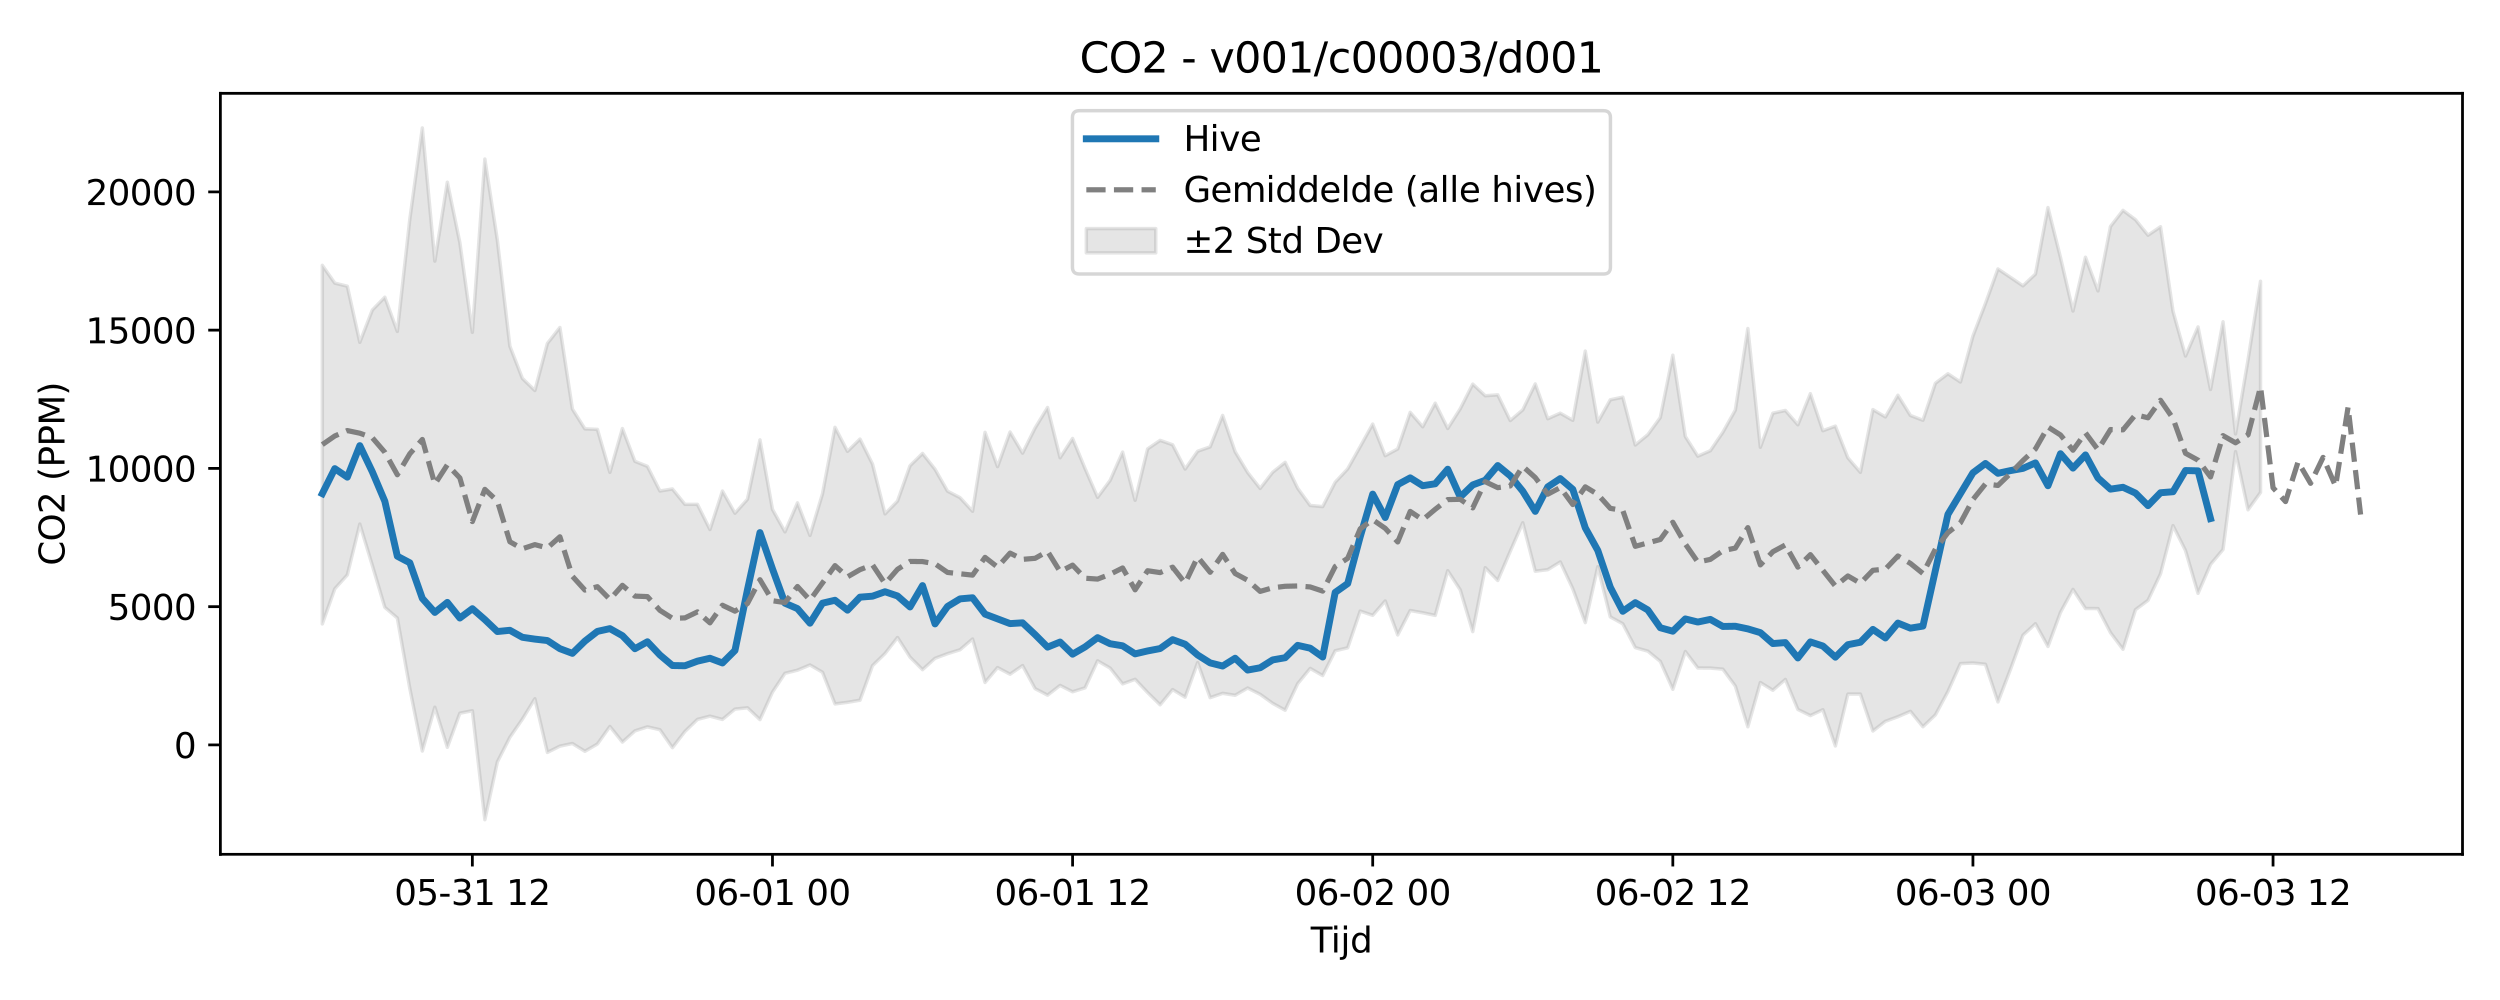 <?xml version="1.0" encoding="utf-8" standalone="no"?>
<!DOCTYPE svg PUBLIC "-//W3C//DTD SVG 1.1//EN"
  "http://www.w3.org/Graphics/SVG/1.1/DTD/svg11.dtd">
<svg xmlns:xlink="http://www.w3.org/1999/xlink" width="720pt" height="288pt" viewBox="0 0 720 288" xmlns="http://www.w3.org/2000/svg" version="1.1">
 <defs>
  <style type="text/css">*{stroke-linejoin: round; stroke-linecap: butt}</style>
 </defs>
 <g id="figure_1">
  <g id="patch_1">
   <path d="M 0 288 
L 720 288 
L 720 0 
L 0 0 
z
" style="fill: #ffffff"/>
  </g>
  <g id="axes_1">
   <g id="patch_2">
    <path d="M 63.47 246.04 
L 709.2 246.04 
L 709.2 26.88 
L 63.47 26.88 
z
" style="fill: #ffffff"/>
   </g>
   <g id="FillBetweenPolyCollection_1">
    <defs>
     <path id="m2a6450bbe2" d="M 92.821 -211.59 
L 92.821 -108.308 
L 96.423 -118.427 
L 100.024 -122.42 
L 103.626 -137.067 
L 107.227 -125.183 
L 110.828 -113.085 
L 114.43 -110.001 
L 118.031 -89.713 
L 121.633 -71.7 
L 125.234 -84.316 
L 128.835 -72.768 
L 132.437 -82.601 
L 136.038 -83.304 
L 139.639 -51.922 
L 143.241 -68.562 
L 146.842 -75.65 
L 150.444 -80.87 
L 154.045 -86.763 
L 157.646 -71.301 
L 161.248 -73.111 
L 164.849 -73.869 
L 168.451 -71.629 
L 172.052 -73.724 
L 175.653 -78.782 
L 179.255 -74.279 
L 182.856 -77.502 
L 186.458 -78.667 
L 190.059 -77.838 
L 193.66 -72.668 
L 197.262 -77.336 
L 200.863 -80.811 
L 204.465 -81.745 
L 208.066 -80.799 
L 211.667 -83.781 
L 215.269 -84.152 
L 218.87 -80.753 
L 222.472 -88.667 
L 226.073 -94.09 
L 229.674 -94.985 
L 233.276 -96.492 
L 236.877 -94.39 
L 240.479 -85.267 
L 244.08 -85.727 
L 247.681 -86.34 
L 251.283 -96.282 
L 254.884 -99.778 
L 258.486 -104.398 
L 262.087 -98.752 
L 265.688 -95.131 
L 269.29 -98.405 
L 272.891 -99.74 
L 276.492 -100.87 
L 280.094 -103.971 
L 283.695 -91.457 
L 287.297 -95.737 
L 290.898 -93.824 
L 294.499 -96.32 
L 298.101 -89.676 
L 301.702 -87.791 
L 305.304 -90.602 
L 308.905 -88.768 
L 312.506 -89.904 
L 316.108 -97.682 
L 319.709 -95.595 
L 323.311 -91.046 
L 326.912 -92.357 
L 330.513 -88.549 
L 334.115 -85.011 
L 337.716 -89.403 
L 341.318 -87.203 
L 344.919 -97.173 
L 348.52 -87.071 
L 352.122 -88.318 
L 355.723 -87.76 
L 359.325 -89.848 
L 362.926 -88.032 
L 366.527 -85.446 
L 370.129 -83.454 
L 373.73 -91.096 
L 377.332 -95.494 
L 380.933 -93.433 
L 384.534 -100.579 
L 388.136 -101.437 
L 391.737 -112.008 
L 395.338 -110.781 
L 398.94 -114.923 
L 402.541 -105.139 
L 406.143 -112.174 
L 409.744 -111.524 
L 413.345 -110.764 
L 416.947 -123.637 
L 420.548 -118.122 
L 424.15 -106.09 
L 427.751 -124.502 
L 431.352 -120.823 
L 434.954 -129.225 
L 438.555 -137.452 
L 442.157 -123.492 
L 445.758 -123.935 
L 449.359 -126.158 
L 452.961 -118.444 
L 456.562 -108.688 
L 460.164 -124.797 
L 463.765 -110.328 
L 467.366 -108.349 
L 470.968 -101.485 
L 474.569 -100.472 
L 478.171 -97.515 
L 481.772 -89.475 
L 485.373 -100.364 
L 488.975 -95.615 
L 492.576 -95.595 
L 496.178 -95.281 
L 499.779 -90.403 
L 503.38 -78.691 
L 506.982 -91.437 
L 510.583 -89.209 
L 514.184 -92.32 
L 517.786 -83.673 
L 521.387 -81.907 
L 524.989 -83.607 
L 528.59 -73.16 
L 532.191 -88.109 
L 535.793 -88.1 
L 539.394 -77.467 
L 542.996 -80.268 
L 546.597 -81.584 
L 550.198 -83.134 
L 553.8 -78.698 
L 557.401 -82.114 
L 561.003 -88.839 
L 564.604 -96.884 
L 568.205 -97.052 
L 571.807 -96.69 
L 575.408 -85.836 
L 579.01 -95.204 
L 582.611 -105.051 
L 586.212 -108.364 
L 589.814 -101.823 
L 593.415 -111.619 
L 597.017 -118.246 
L 600.618 -112.745 
L 604.219 -112.728 
L 607.821 -105.796 
L 611.422 -101.002 
L 615.024 -112.412 
L 618.625 -115.102 
L 622.226 -122.739 
L 625.828 -136.623 
L 629.429 -129.43 
L 633.031 -117.114 
L 636.632 -125.458 
L 640.233 -129.747 
L 643.835 -157.924 
L 647.436 -141.176 
L 651.037 -146.193 
L 651.037 -207.006 
L 651.037 -207.006 
L 647.436 -184.398 
L 643.835 -163.029 
L 640.233 -195.332 
L 636.632 -175.828 
L 633.031 -193.845 
L 629.429 -185.465 
L 625.828 -198.344 
L 622.226 -222.704 
L 618.625 -220.256 
L 615.024 -224.721 
L 611.422 -227.415 
L 607.821 -222.779 
L 604.219 -204.217 
L 600.618 -213.914 
L 597.017 -198.434 
L 593.415 -213.856 
L 589.814 -228.234 
L 586.212 -209.069 
L 582.611 -205.681 
L 579.01 -208.125 
L 575.408 -210.543 
L 571.807 -200.571 
L 568.205 -191.21 
L 564.604 -177.975 
L 561.003 -180.353 
L 557.401 -177.633 
L 553.8 -166.968 
L 550.198 -168.347 
L 546.597 -174.173 
L 542.996 -167.927 
L 539.394 -170.039 
L 535.793 -151.972 
L 532.191 -156.134 
L 528.59 -165.274 
L 524.989 -163.951 
L 521.387 -174.622 
L 517.786 -165.669 
L 514.184 -169.79 
L 510.583 -169.001 
L 506.982 -159.186 
L 503.38 -193.39 
L 499.779 -169.905 
L 496.178 -163.493 
L 492.576 -158.191 
L 488.975 -156.621 
L 485.373 -162.294 
L 481.772 -185.702 
L 478.171 -167.743 
L 474.569 -162.799 
L 470.968 -159.836 
L 467.366 -173.622 
L 463.765 -172.861 
L 460.164 -166.434 
L 456.562 -186.893 
L 452.961 -166.946 
L 449.359 -169.007 
L 445.758 -167.403 
L 442.157 -177.43 
L 438.555 -169.951 
L 434.954 -166.878 
L 431.352 -174.287 
L 427.751 -174.024 
L 424.15 -177.377 
L 420.548 -170.271 
L 416.947 -164.593 
L 413.345 -171.883 
L 409.744 -165.088 
L 406.143 -169.245 
L 402.541 -158.708 
L 398.94 -156.768 
L 395.338 -165.869 
L 391.737 -159.376 
L 388.136 -152.97 
L 384.534 -149.113 
L 380.933 -142.097 
L 377.332 -142.432 
L 373.73 -147.389 
L 370.129 -154.854 
L 366.527 -151.985 
L 362.926 -147.326 
L 359.325 -151.925 
L 355.723 -157.899 
L 352.122 -168.36 
L 348.52 -159.303 
L 344.919 -158.035 
L 341.318 -152.917 
L 337.716 -159.908 
L 334.115 -161.177 
L 330.513 -158.709 
L 326.912 -143.911 
L 323.311 -157.805 
L 319.709 -149.636 
L 316.108 -144.768 
L 312.506 -153.038 
L 308.905 -161.717 
L 305.304 -156.164 
L 301.702 -170.634 
L 298.101 -164.734 
L 294.499 -157.496 
L 290.898 -163.586 
L 287.297 -153.614 
L 283.695 -163.489 
L 280.094 -140.756 
L 276.492 -144.681 
L 272.891 -146.538 
L 269.29 -152.852 
L 265.688 -157.408 
L 262.087 -153.861 
L 258.486 -143.687 
L 254.884 -140.007 
L 251.283 -154.355 
L 247.681 -161.549 
L 244.08 -158.014 
L 240.479 -164.933 
L 236.877 -145.781 
L 233.276 -133.8 
L 229.674 -143.188 
L 226.073 -134.823 
L 222.472 -141.303 
L 218.87 -161.325 
L 215.269 -144.22 
L 211.667 -140.188 
L 208.066 -146.579 
L 204.465 -135.495 
L 200.863 -142.749 
L 197.262 -142.751 
L 193.66 -147.178 
L 190.059 -146.598 
L 186.458 -153.692 
L 182.856 -155.138 
L 179.255 -164.575 
L 175.653 -151.958 
L 172.052 -164.339 
L 168.451 -164.493 
L 164.849 -170.208 
L 161.248 -193.689 
L 157.646 -189.083 
L 154.045 -175.531 
L 150.444 -179.03 
L 146.842 -188.304 
L 143.241 -218.811 
L 139.639 -242.199 
L 136.038 -192.287 
L 132.437 -218.107 
L 128.835 -235.524 
L 125.234 -212.795 
L 121.633 -251.158 
L 118.031 -224.921 
L 114.43 -192.546 
L 110.828 -202.408 
L 107.227 -198.702 
L 103.626 -189.408 
L 100.024 -205.574 
L 96.423 -206.46 
L 92.821 -211.59 
z
" style="stroke: #808080; stroke-opacity: 0.2"/>
    </defs>
    <g clip-path="url(#p52908158a8)">
     <use xlink:href="#m2a6450bbe2" x="0" y="288" style="fill: #808080; fill-opacity: 0.2; stroke: #808080; stroke-opacity: 0.2"/>
    </g>
   </g>
   <g id="matplotlib.axis_1">
    <g id="xtick_1">
     <g id="line2d_1">
      <defs>
       <path id="m33469bc56a" d="M 0 0 
L 0 3.5 
" style="stroke: #000000; stroke-width: 0.8"/>
      </defs>
      <g>
       <use xlink:href="#m33469bc56a" x="136.038" y="246.04" style="stroke: #000000; stroke-width: 0.8"/>
      </g>
     </g>
     <g id="text_1">
      <!-- 05-31 12 -->
      <g transform="translate(113.558 260.638) scale(0.1 -0.1)">
       <defs>
        <path id="DejaVuSans-30" d="M 2034 4250 
Q 1547 4250 1301 3770 
Q 1056 3291 1056 2328 
Q 1056 1369 1301 889 
Q 1547 409 2034 409 
Q 2525 409 2770 889 
Q 3016 1369 3016 2328 
Q 3016 3291 2770 3770 
Q 2525 4250 2034 4250 
z
M 2034 4750 
Q 2819 4750 3233 4129 
Q 3647 3509 3647 2328 
Q 3647 1150 3233 529 
Q 2819 -91 2034 -91 
Q 1250 -91 836 529 
Q 422 1150 422 2328 
Q 422 3509 836 4129 
Q 1250 4750 2034 4750 
z
" transform="scale(0.016)"/>
        <path id="DejaVuSans-35" d="M 691 4666 
L 3169 4666 
L 3169 4134 
L 1269 4134 
L 1269 2991 
Q 1406 3038 1543 3061 
Q 1681 3084 1819 3084 
Q 2600 3084 3056 2656 
Q 3513 2228 3513 1497 
Q 3513 744 3044 326 
Q 2575 -91 1722 -91 
Q 1428 -91 1123 -41 
Q 819 9 494 109 
L 494 744 
Q 775 591 1075 516 
Q 1375 441 1709 441 
Q 2250 441 2565 725 
Q 2881 1009 2881 1497 
Q 2881 1984 2565 2268 
Q 2250 2553 1709 2553 
Q 1456 2553 1204 2497 
Q 953 2441 691 2322 
L 691 4666 
z
" transform="scale(0.016)"/>
        <path id="DejaVuSans-2d" d="M 313 2009 
L 1997 2009 
L 1997 1497 
L 313 1497 
L 313 2009 
z
" transform="scale(0.016)"/>
        <path id="DejaVuSans-33" d="M 2597 2516 
Q 3050 2419 3304 2112 
Q 3559 1806 3559 1356 
Q 3559 666 3084 287 
Q 2609 -91 1734 -91 
Q 1441 -91 1130 -33 
Q 819 25 488 141 
L 488 750 
Q 750 597 1062 519 
Q 1375 441 1716 441 
Q 2309 441 2620 675 
Q 2931 909 2931 1356 
Q 2931 1769 2642 2001 
Q 2353 2234 1838 2234 
L 1294 2234 
L 1294 2753 
L 1863 2753 
Q 2328 2753 2575 2939 
Q 2822 3125 2822 3475 
Q 2822 3834 2567 4026 
Q 2313 4219 1838 4219 
Q 1578 4219 1281 4162 
Q 984 4106 628 3988 
L 628 4550 
Q 988 4650 1302 4700 
Q 1616 4750 1894 4750 
Q 2613 4750 3031 4423 
Q 3450 4097 3450 3541 
Q 3450 3153 3228 2886 
Q 3006 2619 2597 2516 
z
" transform="scale(0.016)"/>
        <path id="DejaVuSans-31" d="M 794 531 
L 1825 531 
L 1825 4091 
L 703 3866 
L 703 4441 
L 1819 4666 
L 2450 4666 
L 2450 531 
L 3481 531 
L 3481 0 
L 794 0 
L 794 531 
z
" transform="scale(0.016)"/>
        <path id="DejaVuSans-20" transform="scale(0.016)"/>
        <path id="DejaVuSans-32" d="M 1228 531 
L 3431 531 
L 3431 0 
L 469 0 
L 469 531 
Q 828 903 1448 1529 
Q 2069 2156 2228 2338 
Q 2531 2678 2651 2914 
Q 2772 3150 2772 3378 
Q 2772 3750 2511 3984 
Q 2250 4219 1831 4219 
Q 1534 4219 1204 4116 
Q 875 4013 500 3803 
L 500 4441 
Q 881 4594 1212 4672 
Q 1544 4750 1819 4750 
Q 2544 4750 2975 4387 
Q 3406 4025 3406 3419 
Q 3406 3131 3298 2873 
Q 3191 2616 2906 2266 
Q 2828 2175 2409 1742 
Q 1991 1309 1228 531 
z
" transform="scale(0.016)"/>
       </defs>
       <use xlink:href="#DejaVuSans-30"/>
       <use xlink:href="#DejaVuSans-35" transform="translate(63.623 0)"/>
       <use xlink:href="#DejaVuSans-2d" transform="translate(127.246 0)"/>
       <use xlink:href="#DejaVuSans-33" transform="translate(163.33 0)"/>
       <use xlink:href="#DejaVuSans-31" transform="translate(226.953 0)"/>
       <use xlink:href="#DejaVuSans-20" transform="translate(290.576 0)"/>
       <use xlink:href="#DejaVuSans-31" transform="translate(322.363 0)"/>
       <use xlink:href="#DejaVuSans-32" transform="translate(385.986 0)"/>
      </g>
     </g>
    </g>
    <g id="xtick_2">
     <g id="line2d_2">
      <g>
       <use xlink:href="#m33469bc56a" x="222.472" y="246.04" style="stroke: #000000; stroke-width: 0.8"/>
      </g>
     </g>
     <g id="text_2">
      <!-- 06-01 00 -->
      <g transform="translate(199.991 260.638) scale(0.1 -0.1)">
       <defs>
        <path id="DejaVuSans-36" d="M 2113 2584 
Q 1688 2584 1439 2293 
Q 1191 2003 1191 1497 
Q 1191 994 1439 701 
Q 1688 409 2113 409 
Q 2538 409 2786 701 
Q 3034 994 3034 1497 
Q 3034 2003 2786 2293 
Q 2538 2584 2113 2584 
z
M 3366 4563 
L 3366 3988 
Q 3128 4100 2886 4159 
Q 2644 4219 2406 4219 
Q 1781 4219 1451 3797 
Q 1122 3375 1075 2522 
Q 1259 2794 1537 2939 
Q 1816 3084 2150 3084 
Q 2853 3084 3261 2657 
Q 3669 2231 3669 1497 
Q 3669 778 3244 343 
Q 2819 -91 2113 -91 
Q 1303 -91 875 529 
Q 447 1150 447 2328 
Q 447 3434 972 4092 
Q 1497 4750 2381 4750 
Q 2619 4750 2861 4703 
Q 3103 4656 3366 4563 
z
" transform="scale(0.016)"/>
       </defs>
       <use xlink:href="#DejaVuSans-30"/>
       <use xlink:href="#DejaVuSans-36" transform="translate(63.623 0)"/>
       <use xlink:href="#DejaVuSans-2d" transform="translate(127.246 0)"/>
       <use xlink:href="#DejaVuSans-30" transform="translate(163.33 0)"/>
       <use xlink:href="#DejaVuSans-31" transform="translate(226.953 0)"/>
       <use xlink:href="#DejaVuSans-20" transform="translate(290.576 0)"/>
       <use xlink:href="#DejaVuSans-30" transform="translate(322.363 0)"/>
       <use xlink:href="#DejaVuSans-30" transform="translate(385.986 0)"/>
      </g>
     </g>
    </g>
    <g id="xtick_3">
     <g id="line2d_3">
      <g>
       <use xlink:href="#m33469bc56a" x="308.905" y="246.04" style="stroke: #000000; stroke-width: 0.8"/>
      </g>
     </g>
     <g id="text_3">
      <!-- 06-01 12 -->
      <g transform="translate(286.425 260.638) scale(0.1 -0.1)">
       <use xlink:href="#DejaVuSans-30"/>
       <use xlink:href="#DejaVuSans-36" transform="translate(63.623 0)"/>
       <use xlink:href="#DejaVuSans-2d" transform="translate(127.246 0)"/>
       <use xlink:href="#DejaVuSans-30" transform="translate(163.33 0)"/>
       <use xlink:href="#DejaVuSans-31" transform="translate(226.953 0)"/>
       <use xlink:href="#DejaVuSans-20" transform="translate(290.576 0)"/>
       <use xlink:href="#DejaVuSans-31" transform="translate(322.363 0)"/>
       <use xlink:href="#DejaVuSans-32" transform="translate(385.986 0)"/>
      </g>
     </g>
    </g>
    <g id="xtick_4">
     <g id="line2d_4">
      <g>
       <use xlink:href="#m33469bc56a" x="395.338" y="246.04" style="stroke: #000000; stroke-width: 0.8"/>
      </g>
     </g>
     <g id="text_4">
      <!-- 06-02 00 -->
      <g transform="translate(372.858 260.638) scale(0.1 -0.1)">
       <use xlink:href="#DejaVuSans-30"/>
       <use xlink:href="#DejaVuSans-36" transform="translate(63.623 0)"/>
       <use xlink:href="#DejaVuSans-2d" transform="translate(127.246 0)"/>
       <use xlink:href="#DejaVuSans-30" transform="translate(163.33 0)"/>
       <use xlink:href="#DejaVuSans-32" transform="translate(226.953 0)"/>
       <use xlink:href="#DejaVuSans-20" transform="translate(290.576 0)"/>
       <use xlink:href="#DejaVuSans-30" transform="translate(322.363 0)"/>
       <use xlink:href="#DejaVuSans-30" transform="translate(385.986 0)"/>
      </g>
     </g>
    </g>
    <g id="xtick_5">
     <g id="line2d_5">
      <g>
       <use xlink:href="#m33469bc56a" x="481.772" y="246.04" style="stroke: #000000; stroke-width: 0.8"/>
      </g>
     </g>
     <g id="text_5">
      <!-- 06-02 12 -->
      <g transform="translate(459.291 260.638) scale(0.1 -0.1)">
       <use xlink:href="#DejaVuSans-30"/>
       <use xlink:href="#DejaVuSans-36" transform="translate(63.623 0)"/>
       <use xlink:href="#DejaVuSans-2d" transform="translate(127.246 0)"/>
       <use xlink:href="#DejaVuSans-30" transform="translate(163.33 0)"/>
       <use xlink:href="#DejaVuSans-32" transform="translate(226.953 0)"/>
       <use xlink:href="#DejaVuSans-20" transform="translate(290.576 0)"/>
       <use xlink:href="#DejaVuSans-31" transform="translate(322.363 0)"/>
       <use xlink:href="#DejaVuSans-32" transform="translate(385.986 0)"/>
      </g>
     </g>
    </g>
    <g id="xtick_6">
     <g id="line2d_6">
      <g>
       <use xlink:href="#m33469bc56a" x="568.205" y="246.04" style="stroke: #000000; stroke-width: 0.8"/>
      </g>
     </g>
     <g id="text_6">
      <!-- 06-03 00 -->
      <g transform="translate(545.725 260.638) scale(0.1 -0.1)">
       <use xlink:href="#DejaVuSans-30"/>
       <use xlink:href="#DejaVuSans-36" transform="translate(63.623 0)"/>
       <use xlink:href="#DejaVuSans-2d" transform="translate(127.246 0)"/>
       <use xlink:href="#DejaVuSans-30" transform="translate(163.33 0)"/>
       <use xlink:href="#DejaVuSans-33" transform="translate(226.953 0)"/>
       <use xlink:href="#DejaVuSans-20" transform="translate(290.576 0)"/>
       <use xlink:href="#DejaVuSans-30" transform="translate(322.363 0)"/>
       <use xlink:href="#DejaVuSans-30" transform="translate(385.986 0)"/>
      </g>
     </g>
    </g>
    <g id="xtick_7">
     <g id="line2d_7">
      <g>
       <use xlink:href="#m33469bc56a" x="654.639" y="246.04" style="stroke: #000000; stroke-width: 0.8"/>
      </g>
     </g>
     <g id="text_7">
      <!-- 06-03 12 -->
      <g transform="translate(632.158 260.638) scale(0.1 -0.1)">
       <use xlink:href="#DejaVuSans-30"/>
       <use xlink:href="#DejaVuSans-36" transform="translate(63.623 0)"/>
       <use xlink:href="#DejaVuSans-2d" transform="translate(127.246 0)"/>
       <use xlink:href="#DejaVuSans-30" transform="translate(163.33 0)"/>
       <use xlink:href="#DejaVuSans-33" transform="translate(226.953 0)"/>
       <use xlink:href="#DejaVuSans-20" transform="translate(290.576 0)"/>
       <use xlink:href="#DejaVuSans-31" transform="translate(322.363 0)"/>
       <use xlink:href="#DejaVuSans-32" transform="translate(385.986 0)"/>
      </g>
     </g>
    </g>
    <g id="text_8">
     <!-- Tijd -->
     <g transform="translate(377.485 274.317) scale(0.1 -0.1)">
      <defs>
       <path id="DejaVuSans-54" d="M -19 4666 
L 3928 4666 
L 3928 4134 
L 2272 4134 
L 2272 0 
L 1638 0 
L 1638 4134 
L -19 4134 
L -19 4666 
z
" transform="scale(0.016)"/>
       <path id="DejaVuSans-69" d="M 603 3500 
L 1178 3500 
L 1178 0 
L 603 0 
L 603 3500 
z
M 603 4863 
L 1178 4863 
L 1178 4134 
L 603 4134 
L 603 4863 
z
" transform="scale(0.016)"/>
       <path id="DejaVuSans-6a" d="M 603 3500 
L 1178 3500 
L 1178 -63 
Q 1178 -731 923 -1031 
Q 669 -1331 103 -1331 
L -116 -1331 
L -116 -844 
L 38 -844 
Q 366 -844 484 -692 
Q 603 -541 603 -63 
L 603 3500 
z
M 603 4863 
L 1178 4863 
L 1178 4134 
L 603 4134 
L 603 4863 
z
" transform="scale(0.016)"/>
       <path id="DejaVuSans-64" d="M 2906 2969 
L 2906 4863 
L 3481 4863 
L 3481 0 
L 2906 0 
L 2906 525 
Q 2725 213 2448 61 
Q 2172 -91 1784 -91 
Q 1150 -91 751 415 
Q 353 922 353 1747 
Q 353 2572 751 3078 
Q 1150 3584 1784 3584 
Q 2172 3584 2448 3432 
Q 2725 3281 2906 2969 
z
M 947 1747 
Q 947 1113 1208 752 
Q 1469 391 1925 391 
Q 2381 391 2643 752 
Q 2906 1113 2906 1747 
Q 2906 2381 2643 2742 
Q 2381 3103 1925 3103 
Q 1469 3103 1208 2742 
Q 947 2381 947 1747 
z
" transform="scale(0.016)"/>
      </defs>
      <use xlink:href="#DejaVuSans-54"/>
      <use xlink:href="#DejaVuSans-69" transform="translate(57.959 0)"/>
      <use xlink:href="#DejaVuSans-6a" transform="translate(85.742 0)"/>
      <use xlink:href="#DejaVuSans-64" transform="translate(113.525 0)"/>
     </g>
    </g>
   </g>
   <g id="matplotlib.axis_2">
    <g id="ytick_1">
     <g id="line2d_8">
      <defs>
       <path id="mbbea56fed0" d="M 0 0 
L -3.5 0 
" style="stroke: #000000; stroke-width: 0.8"/>
      </defs>
      <g>
       <use xlink:href="#mbbea56fed0" x="63.47" y="214.532" style="stroke: #000000; stroke-width: 0.8"/>
      </g>
     </g>
     <g id="text_9">
      <!-- 0 -->
      <g transform="translate(50.108 218.331) scale(0.1 -0.1)">
       <use xlink:href="#DejaVuSans-30"/>
      </g>
     </g>
    </g>
    <g id="ytick_2">
     <g id="line2d_9">
      <g>
       <use xlink:href="#mbbea56fed0" x="63.47" y="174.716" style="stroke: #000000; stroke-width: 0.8"/>
      </g>
     </g>
     <g id="text_10">
      <!-- 5000 -->
      <g transform="translate(31.02 178.515) scale(0.1 -0.1)">
       <use xlink:href="#DejaVuSans-35"/>
       <use xlink:href="#DejaVuSans-30" transform="translate(63.623 0)"/>
       <use xlink:href="#DejaVuSans-30" transform="translate(127.246 0)"/>
       <use xlink:href="#DejaVuSans-30" transform="translate(190.869 0)"/>
      </g>
     </g>
    </g>
    <g id="ytick_3">
     <g id="line2d_10">
      <g>
       <use xlink:href="#mbbea56fed0" x="63.47" y="134.9" style="stroke: #000000; stroke-width: 0.8"/>
      </g>
     </g>
     <g id="text_11">
      <!-- 10000 -->
      <g transform="translate(24.657 138.699) scale(0.1 -0.1)">
       <use xlink:href="#DejaVuSans-31"/>
       <use xlink:href="#DejaVuSans-30" transform="translate(63.623 0)"/>
       <use xlink:href="#DejaVuSans-30" transform="translate(127.246 0)"/>
       <use xlink:href="#DejaVuSans-30" transform="translate(190.869 0)"/>
       <use xlink:href="#DejaVuSans-30" transform="translate(254.492 0)"/>
      </g>
     </g>
    </g>
    <g id="ytick_4">
     <g id="line2d_11">
      <g>
       <use xlink:href="#mbbea56fed0" x="63.47" y="95.084" style="stroke: #000000; stroke-width: 0.8"/>
      </g>
     </g>
     <g id="text_12">
      <!-- 15000 -->
      <g transform="translate(24.657 98.883) scale(0.1 -0.1)">
       <use xlink:href="#DejaVuSans-31"/>
       <use xlink:href="#DejaVuSans-35" transform="translate(63.623 0)"/>
       <use xlink:href="#DejaVuSans-30" transform="translate(127.246 0)"/>
       <use xlink:href="#DejaVuSans-30" transform="translate(190.869 0)"/>
       <use xlink:href="#DejaVuSans-30" transform="translate(254.492 0)"/>
      </g>
     </g>
    </g>
    <g id="ytick_5">
     <g id="line2d_12">
      <g>
       <use xlink:href="#mbbea56fed0" x="63.47" y="55.268" style="stroke: #000000; stroke-width: 0.8"/>
      </g>
     </g>
     <g id="text_13">
      <!-- 20000 -->
      <g transform="translate(24.657 59.067) scale(0.1 -0.1)">
       <use xlink:href="#DejaVuSans-32"/>
       <use xlink:href="#DejaVuSans-30" transform="translate(63.623 0)"/>
       <use xlink:href="#DejaVuSans-30" transform="translate(127.246 0)"/>
       <use xlink:href="#DejaVuSans-30" transform="translate(190.869 0)"/>
       <use xlink:href="#DejaVuSans-30" transform="translate(254.492 0)"/>
      </g>
     </g>
    </g>
    <g id="text_14">
     <!-- CO2 (PPM) -->
     <g transform="translate(18.578 162.903) rotate(-90) scale(0.1 -0.1)">
      <defs>
       <path id="DejaVuSans-43" d="M 4122 4306 
L 4122 3641 
Q 3803 3938 3442 4084 
Q 3081 4231 2675 4231 
Q 1875 4231 1450 3742 
Q 1025 3253 1025 2328 
Q 1025 1406 1450 917 
Q 1875 428 2675 428 
Q 3081 428 3442 575 
Q 3803 722 4122 1019 
L 4122 359 
Q 3791 134 3420 21 
Q 3050 -91 2638 -91 
Q 1578 -91 968 557 
Q 359 1206 359 2328 
Q 359 3453 968 4101 
Q 1578 4750 2638 4750 
Q 3056 4750 3426 4639 
Q 3797 4528 4122 4306 
z
" transform="scale(0.016)"/>
       <path id="DejaVuSans-4f" d="M 2522 4238 
Q 1834 4238 1429 3725 
Q 1025 3213 1025 2328 
Q 1025 1447 1429 934 
Q 1834 422 2522 422 
Q 3209 422 3611 934 
Q 4013 1447 4013 2328 
Q 4013 3213 3611 3725 
Q 3209 4238 2522 4238 
z
M 2522 4750 
Q 3503 4750 4090 4092 
Q 4678 3434 4678 2328 
Q 4678 1225 4090 567 
Q 3503 -91 2522 -91 
Q 1538 -91 948 565 
Q 359 1222 359 2328 
Q 359 3434 948 4092 
Q 1538 4750 2522 4750 
z
" transform="scale(0.016)"/>
       <path id="DejaVuSans-28" d="M 1984 4856 
Q 1566 4138 1362 3434 
Q 1159 2731 1159 2009 
Q 1159 1288 1364 580 
Q 1569 -128 1984 -844 
L 1484 -844 
Q 1016 -109 783 600 
Q 550 1309 550 2009 
Q 550 2706 781 3412 
Q 1013 4119 1484 4856 
L 1984 4856 
z
" transform="scale(0.016)"/>
       <path id="DejaVuSans-50" d="M 1259 4147 
L 1259 2394 
L 2053 2394 
Q 2494 2394 2734 2622 
Q 2975 2850 2975 3272 
Q 2975 3691 2734 3919 
Q 2494 4147 2053 4147 
L 1259 4147 
z
M 628 4666 
L 2053 4666 
Q 2838 4666 3239 4311 
Q 3641 3956 3641 3272 
Q 3641 2581 3239 2228 
Q 2838 1875 2053 1875 
L 1259 1875 
L 1259 0 
L 628 0 
L 628 4666 
z
" transform="scale(0.016)"/>
       <path id="DejaVuSans-4d" d="M 628 4666 
L 1569 4666 
L 2759 1491 
L 3956 4666 
L 4897 4666 
L 4897 0 
L 4281 0 
L 4281 4097 
L 3078 897 
L 2444 897 
L 1241 4097 
L 1241 0 
L 628 0 
L 628 4666 
z
" transform="scale(0.016)"/>
       <path id="DejaVuSans-29" d="M 513 4856 
L 1013 4856 
Q 1481 4119 1714 3412 
Q 1947 2706 1947 2009 
Q 1947 1309 1714 600 
Q 1481 -109 1013 -844 
L 513 -844 
Q 928 -128 1133 580 
Q 1338 1288 1338 2009 
Q 1338 2731 1133 3434 
Q 928 4138 513 4856 
z
" transform="scale(0.016)"/>
      </defs>
      <use xlink:href="#DejaVuSans-43"/>
      <use xlink:href="#DejaVuSans-4f" transform="translate(69.824 0)"/>
      <use xlink:href="#DejaVuSans-32" transform="translate(148.535 0)"/>
      <use xlink:href="#DejaVuSans-20" transform="translate(212.158 0)"/>
      <use xlink:href="#DejaVuSans-28" transform="translate(243.945 0)"/>
      <use xlink:href="#DejaVuSans-50" transform="translate(282.959 0)"/>
      <use xlink:href="#DejaVuSans-50" transform="translate(343.262 0)"/>
      <use xlink:href="#DejaVuSans-4d" transform="translate(403.564 0)"/>
      <use xlink:href="#DejaVuSans-29" transform="translate(489.844 0)"/>
     </g>
    </g>
   </g>
   <g id="line2d_13">
    <path d="M 92.821 142.162 
L 96.423 134.971 
L 100.024 137.416 
L 103.626 128.349 
L 107.227 135.874 
L 110.828 144.363 
L 114.43 160.183 
L 118.031 162.089 
L 121.633 172.348 
L 125.234 176.375 
L 128.835 173.495 
L 132.437 177.991 
L 136.038 175.305 
L 139.639 178.45 
L 143.241 181.88 
L 146.842 181.524 
L 150.444 183.539 
L 154.045 184.067 
L 157.646 184.473 
L 161.248 186.817 
L 164.849 188.163 
L 168.451 184.648 
L 172.052 181.843 
L 175.653 181.044 
L 179.255 183.08 
L 182.856 186.828 
L 186.458 184.832 
L 190.059 188.641 
L 193.66 191.672 
L 197.262 191.736 
L 200.863 190.411 
L 204.465 189.579 
L 208.066 190.931 
L 211.667 187.34 
L 215.269 169.853 
L 218.87 153.393 
L 222.472 163.843 
L 226.073 173.72 
L 229.674 175.281 
L 233.276 179.475 
L 236.877 173.715 
L 240.479 172.879 
L 244.08 175.727 
L 247.681 171.979 
L 251.283 171.7 
L 254.884 170.424 
L 258.486 171.637 
L 262.087 174.803 
L 265.688 168.656 
L 269.29 179.679 
L 272.891 174.657 
L 276.492 172.475 
L 280.094 172.157 
L 283.695 176.871 
L 290.898 179.597 
L 294.499 179.372 
L 298.101 182.759 
L 301.702 186.374 
L 305.304 184.909 
L 308.905 188.404 
L 312.506 186.313 
L 316.108 183.642 
L 319.709 185.394 
L 323.311 185.992 
L 326.912 188.314 
L 330.513 187.47 
L 334.115 186.784 
L 337.716 184.221 
L 341.318 185.542 
L 344.919 188.633 
L 348.52 190.91 
L 352.122 191.818 
L 355.723 189.575 
L 359.325 192.978 
L 362.926 192.318 
L 366.527 190.055 
L 370.129 189.424 
L 373.73 185.861 
L 377.332 186.674 
L 380.933 189.219 
L 384.534 170.612 
L 388.136 168.064 
L 391.737 154.582 
L 395.338 142.311 
L 398.94 149.045 
L 402.541 139.569 
L 406.143 137.623 
L 409.744 139.879 
L 413.345 139.33 
L 416.947 135.139 
L 420.548 143.15 
L 424.15 139.659 
L 427.751 138.316 
L 431.352 134.082 
L 434.954 137.037 
L 438.555 141.467 
L 442.157 147.272 
L 445.758 140.217 
L 449.359 137.833 
L 452.961 140.925 
L 456.562 152.023 
L 460.164 158.532 
L 463.765 169.134 
L 467.366 176.051 
L 470.968 173.564 
L 474.569 175.666 
L 478.171 180.789 
L 481.772 181.787 
L 485.373 178.254 
L 488.975 179.146 
L 492.576 178.387 
L 496.178 180.417 
L 499.779 180.362 
L 503.38 181.121 
L 506.982 182.198 
L 510.583 185.341 
L 514.184 185.065 
L 517.786 189.487 
L 521.387 184.871 
L 524.989 186.05 
L 528.59 189.267 
L 532.191 185.673 
L 535.793 184.964 
L 539.394 181.269 
L 542.996 183.733 
L 546.597 179.451 
L 550.198 180.906 
L 553.8 180.316 
L 561.003 148.148 
L 568.205 136.169 
L 571.807 133.48 
L 575.408 136.312 
L 579.01 135.534 
L 582.611 134.892 
L 586.212 133.315 
L 589.814 139.887 
L 593.415 130.671 
L 597.017 134.812 
L 600.618 131.019 
L 604.219 137.663 
L 607.821 140.872 
L 611.422 140.339 
L 615.024 142.011 
L 618.625 145.616 
L 622.226 141.91 
L 625.828 141.618 
L 629.429 135.513 
L 633.031 135.606 
L 636.632 149.345 
L 636.632 149.345 
" clip-path="url(#p52908158a8)" style="fill: none; stroke: #1f77b4; stroke-width: 2; stroke-linecap: square"/>
   </g>
   <g id="line2d_14">
    <path d="M 92.821 128.051 
L 96.423 125.557 
L 100.024 124.003 
L 103.626 124.762 
L 107.227 126.058 
L 110.828 130.253 
L 114.43 136.726 
L 118.031 130.683 
L 121.633 126.571 
L 125.234 139.445 
L 128.835 133.854 
L 132.437 137.646 
L 136.038 150.205 
L 139.639 140.94 
L 143.241 144.313 
L 146.842 156.023 
L 150.444 158.05 
L 154.045 156.853 
L 157.646 157.808 
L 161.248 154.6 
L 164.849 165.962 
L 168.451 169.939 
L 172.052 168.968 
L 175.653 172.63 
L 179.255 168.573 
L 182.856 171.68 
L 186.458 171.82 
L 190.059 175.782 
L 193.66 178.077 
L 197.262 177.956 
L 200.863 176.22 
L 204.465 179.38 
L 208.066 174.311 
L 211.667 176.016 
L 215.269 173.814 
L 218.87 166.961 
L 222.472 173.015 
L 226.073 173.543 
L 229.674 168.914 
L 233.276 172.854 
L 240.479 162.9 
L 244.08 166.13 
L 247.681 164.055 
L 251.283 162.682 
L 254.884 168.107 
L 258.486 163.957 
L 262.087 161.693 
L 265.688 161.731 
L 269.29 162.371 
L 272.891 164.861 
L 280.094 165.636 
L 283.695 160.527 
L 287.297 163.325 
L 290.898 159.295 
L 294.499 161.092 
L 298.101 160.795 
L 301.702 158.787 
L 305.304 164.617 
L 308.905 162.757 
L 312.506 166.529 
L 316.108 166.775 
L 319.709 165.385 
L 323.311 163.575 
L 326.912 169.866 
L 330.513 164.371 
L 334.115 164.906 
L 337.716 163.344 
L 341.318 167.94 
L 344.919 160.396 
L 348.52 164.813 
L 352.122 159.661 
L 355.723 165.17 
L 359.325 167.113 
L 362.926 170.321 
L 366.527 169.285 
L 370.129 168.846 
L 373.73 168.758 
L 377.332 169.037 
L 380.933 170.235 
L 384.534 163.154 
L 388.136 160.796 
L 391.737 152.308 
L 395.338 149.675 
L 398.94 152.155 
L 402.541 156.077 
L 406.143 147.291 
L 409.744 149.694 
L 413.345 146.676 
L 416.947 143.885 
L 420.548 143.804 
L 424.15 146.267 
L 427.751 138.737 
L 431.352 140.445 
L 434.954 139.948 
L 438.555 134.299 
L 442.157 137.539 
L 445.758 142.331 
L 449.359 140.417 
L 452.961 145.305 
L 456.562 140.21 
L 460.164 142.385 
L 463.765 146.406 
L 467.366 147.014 
L 470.968 157.339 
L 478.171 155.371 
L 481.772 150.412 
L 485.373 156.671 
L 488.975 161.882 
L 492.576 161.107 
L 496.178 158.613 
L 499.779 157.846 
L 503.38 151.96 
L 506.982 162.688 
L 510.583 158.895 
L 514.184 156.945 
L 517.786 163.329 
L 521.387 159.736 
L 528.59 168.783 
L 532.191 165.878 
L 535.793 167.964 
L 539.394 164.247 
L 542.996 163.902 
L 546.597 160.122 
L 550.198 162.259 
L 553.8 165.167 
L 557.401 158.127 
L 561.003 153.404 
L 564.604 150.571 
L 568.205 143.869 
L 571.807 139.37 
L 575.408 139.81 
L 579.01 136.335 
L 582.611 132.634 
L 586.212 129.284 
L 589.814 122.972 
L 593.415 125.262 
L 597.017 129.66 
L 600.618 124.671 
L 604.219 129.528 
L 607.821 123.712 
L 611.422 123.791 
L 615.024 119.433 
L 618.625 120.321 
L 622.226 115.278 
L 625.828 120.517 
L 629.429 130.552 
L 633.031 132.52 
L 636.632 137.357 
L 640.233 125.46 
L 643.835 127.523 
L 647.436 125.213 
L 651.037 111.4 
L 654.639 140.474 
L 658.24 144.45 
L 661.842 133.01 
L 665.443 139.192 
L 669.044 131.738 
L 672.646 140.012 
L 676.247 117.264 
L 679.849 148.198 
L 679.849 148.198 
" clip-path="url(#p52908158a8)" style="fill: none; stroke-dasharray: 5.55,2.4; stroke-dashoffset: 0; stroke: #808080; stroke-width: 1.5"/>
   </g>
   <g id="patch_3">
    <path d="M 63.47 246.04 
L 63.47 26.88 
" style="fill: none; stroke: #000000; stroke-width: 0.8; stroke-linejoin: miter; stroke-linecap: square"/>
   </g>
   <g id="patch_4">
    <path d="M 709.2 246.04 
L 709.2 26.88 
" style="fill: none; stroke: #000000; stroke-width: 0.8; stroke-linejoin: miter; stroke-linecap: square"/>
   </g>
   <g id="patch_5">
    <path d="M 63.47 246.04 
L 709.2 246.04 
" style="fill: none; stroke: #000000; stroke-width: 0.8; stroke-linejoin: miter; stroke-linecap: square"/>
   </g>
   <g id="patch_6">
    <path d="M 63.47 26.88 
L 709.2 26.88 
" style="fill: none; stroke: #000000; stroke-width: 0.8; stroke-linejoin: miter; stroke-linecap: square"/>
   </g>
   <g id="text_15">
    <!-- CO2 - v001/c00003/d001 -->
    <g transform="translate(310.932 20.88) scale(0.12 -0.12)">
     <defs>
      <path id="DejaVuSans-76" d="M 191 3500 
L 800 3500 
L 1894 563 
L 2988 3500 
L 3597 3500 
L 2284 0 
L 1503 0 
L 191 3500 
z
" transform="scale(0.016)"/>
      <path id="DejaVuSans-2f" d="M 1625 4666 
L 2156 4666 
L 531 -594 
L 0 -594 
L 1625 4666 
z
" transform="scale(0.016)"/>
      <path id="DejaVuSans-63" d="M 3122 3366 
L 3122 2828 
Q 2878 2963 2633 3030 
Q 2388 3097 2138 3097 
Q 1578 3097 1268 2742 
Q 959 2388 959 1747 
Q 959 1106 1268 751 
Q 1578 397 2138 397 
Q 2388 397 2633 464 
Q 2878 531 3122 666 
L 3122 134 
Q 2881 22 2623 -34 
Q 2366 -91 2075 -91 
Q 1284 -91 818 406 
Q 353 903 353 1747 
Q 353 2603 823 3093 
Q 1294 3584 2113 3584 
Q 2378 3584 2631 3529 
Q 2884 3475 3122 3366 
z
" transform="scale(0.016)"/>
     </defs>
     <use xlink:href="#DejaVuSans-43"/>
     <use xlink:href="#DejaVuSans-4f" transform="translate(69.824 0)"/>
     <use xlink:href="#DejaVuSans-32" transform="translate(148.535 0)"/>
     <use xlink:href="#DejaVuSans-20" transform="translate(212.158 0)"/>
     <use xlink:href="#DejaVuSans-2d" transform="translate(243.945 0)"/>
     <use xlink:href="#DejaVuSans-20" transform="translate(280.029 0)"/>
     <use xlink:href="#DejaVuSans-76" transform="translate(311.816 0)"/>
     <use xlink:href="#DejaVuSans-30" transform="translate(370.996 0)"/>
     <use xlink:href="#DejaVuSans-30" transform="translate(434.619 0)"/>
     <use xlink:href="#DejaVuSans-31" transform="translate(498.242 0)"/>
     <use xlink:href="#DejaVuSans-2f" transform="translate(561.865 0)"/>
     <use xlink:href="#DejaVuSans-63" transform="translate(595.557 0)"/>
     <use xlink:href="#DejaVuSans-30" transform="translate(650.537 0)"/>
     <use xlink:href="#DejaVuSans-30" transform="translate(714.16 0)"/>
     <use xlink:href="#DejaVuSans-30" transform="translate(777.783 0)"/>
     <use xlink:href="#DejaVuSans-30" transform="translate(841.406 0)"/>
     <use xlink:href="#DejaVuSans-33" transform="translate(905.029 0)"/>
     <use xlink:href="#DejaVuSans-2f" transform="translate(968.652 0)"/>
     <use xlink:href="#DejaVuSans-64" transform="translate(1002.344 0)"/>
     <use xlink:href="#DejaVuSans-30" transform="translate(1065.82 0)"/>
     <use xlink:href="#DejaVuSans-30" transform="translate(1129.443 0)"/>
     <use xlink:href="#DejaVuSans-31" transform="translate(1193.066 0)"/>
    </g>
   </g>
   <g id="legend_1">
    <g id="patch_7">
     <path d="M 310.863 78.914 
L 461.807 78.914 
Q 463.807 78.914 463.807 76.914 
L 463.807 33.88 
Q 463.807 31.88 461.807 31.88 
L 310.863 31.88 
Q 308.863 31.88 308.863 33.88 
L 308.863 76.914 
Q 308.863 78.914 310.863 78.914 
z
" style="fill: #ffffff; opacity: 0.8; stroke: #cccccc; stroke-linejoin: miter"/>
    </g>
    <g id="line2d_15">
     <path d="M 312.863 39.978 
L 322.863 39.978 
L 332.863 39.978 
" style="fill: none; stroke: #1f77b4; stroke-width: 2; stroke-linecap: square"/>
    </g>
    <g id="text_16">
     <!-- Hive -->
     <g transform="translate(340.863 43.478) scale(0.1 -0.1)">
      <defs>
       <path id="DejaVuSans-48" d="M 628 4666 
L 1259 4666 
L 1259 2753 
L 3553 2753 
L 3553 4666 
L 4184 4666 
L 4184 0 
L 3553 0 
L 3553 2222 
L 1259 2222 
L 1259 0 
L 628 0 
L 628 4666 
z
" transform="scale(0.016)"/>
       <path id="DejaVuSans-65" d="M 3597 1894 
L 3597 1613 
L 953 1613 
Q 991 1019 1311 708 
Q 1631 397 2203 397 
Q 2534 397 2845 478 
Q 3156 559 3463 722 
L 3463 178 
Q 3153 47 2828 -22 
Q 2503 -91 2169 -91 
Q 1331 -91 842 396 
Q 353 884 353 1716 
Q 353 2575 817 3079 
Q 1281 3584 2069 3584 
Q 2775 3584 3186 3129 
Q 3597 2675 3597 1894 
z
M 3022 2063 
Q 3016 2534 2758 2815 
Q 2500 3097 2075 3097 
Q 1594 3097 1305 2825 
Q 1016 2553 972 2059 
L 3022 2063 
z
" transform="scale(0.016)"/>
      </defs>
      <use xlink:href="#DejaVuSans-48"/>
      <use xlink:href="#DejaVuSans-69" transform="translate(75.195 0)"/>
      <use xlink:href="#DejaVuSans-76" transform="translate(102.979 0)"/>
      <use xlink:href="#DejaVuSans-65" transform="translate(162.158 0)"/>
     </g>
    </g>
    <g id="line2d_16">
     <path d="M 312.863 54.657 
L 322.863 54.657 
L 332.863 54.657 
" style="fill: none; stroke-dasharray: 5.55,2.4; stroke-dashoffset: 0; stroke: #808080; stroke-width: 1.5"/>
    </g>
    <g id="text_17">
     <!-- Gemiddelde (alle hives) -->
     <g transform="translate(340.863 58.157) scale(0.1 -0.1)">
      <defs>
       <path id="DejaVuSans-47" d="M 3809 666 
L 3809 1919 
L 2778 1919 
L 2778 2438 
L 4434 2438 
L 4434 434 
Q 4069 175 3628 42 
Q 3188 -91 2688 -91 
Q 1594 -91 976 548 
Q 359 1188 359 2328 
Q 359 3472 976 4111 
Q 1594 4750 2688 4750 
Q 3144 4750 3555 4637 
Q 3966 4525 4313 4306 
L 4313 3634 
Q 3963 3931 3569 4081 
Q 3175 4231 2741 4231 
Q 1884 4231 1454 3753 
Q 1025 3275 1025 2328 
Q 1025 1384 1454 906 
Q 1884 428 2741 428 
Q 3075 428 3337 486 
Q 3600 544 3809 666 
z
" transform="scale(0.016)"/>
       <path id="DejaVuSans-6d" d="M 3328 2828 
Q 3544 3216 3844 3400 
Q 4144 3584 4550 3584 
Q 5097 3584 5394 3201 
Q 5691 2819 5691 2113 
L 5691 0 
L 5113 0 
L 5113 2094 
Q 5113 2597 4934 2840 
Q 4756 3084 4391 3084 
Q 3944 3084 3684 2787 
Q 3425 2491 3425 1978 
L 3425 0 
L 2847 0 
L 2847 2094 
Q 2847 2600 2669 2842 
Q 2491 3084 2119 3084 
Q 1678 3084 1418 2786 
Q 1159 2488 1159 1978 
L 1159 0 
L 581 0 
L 581 3500 
L 1159 3500 
L 1159 2956 
Q 1356 3278 1631 3431 
Q 1906 3584 2284 3584 
Q 2666 3584 2933 3390 
Q 3200 3197 3328 2828 
z
" transform="scale(0.016)"/>
       <path id="DejaVuSans-6c" d="M 603 4863 
L 1178 4863 
L 1178 0 
L 603 0 
L 603 4863 
z
" transform="scale(0.016)"/>
       <path id="DejaVuSans-61" d="M 2194 1759 
Q 1497 1759 1228 1600 
Q 959 1441 959 1056 
Q 959 750 1161 570 
Q 1363 391 1709 391 
Q 2188 391 2477 730 
Q 2766 1069 2766 1631 
L 2766 1759 
L 2194 1759 
z
M 3341 1997 
L 3341 0 
L 2766 0 
L 2766 531 
Q 2569 213 2275 61 
Q 1981 -91 1556 -91 
Q 1019 -91 701 211 
Q 384 513 384 1019 
Q 384 1609 779 1909 
Q 1175 2209 1959 2209 
L 2766 2209 
L 2766 2266 
Q 2766 2663 2505 2880 
Q 2244 3097 1772 3097 
Q 1472 3097 1187 3025 
Q 903 2953 641 2809 
L 641 3341 
Q 956 3463 1253 3523 
Q 1550 3584 1831 3584 
Q 2591 3584 2966 3190 
Q 3341 2797 3341 1997 
z
" transform="scale(0.016)"/>
       <path id="DejaVuSans-68" d="M 3513 2113 
L 3513 0 
L 2938 0 
L 2938 2094 
Q 2938 2591 2744 2837 
Q 2550 3084 2163 3084 
Q 1697 3084 1428 2787 
Q 1159 2491 1159 1978 
L 1159 0 
L 581 0 
L 581 4863 
L 1159 4863 
L 1159 2956 
Q 1366 3272 1645 3428 
Q 1925 3584 2291 3584 
Q 2894 3584 3203 3211 
Q 3513 2838 3513 2113 
z
" transform="scale(0.016)"/>
       <path id="DejaVuSans-73" d="M 2834 3397 
L 2834 2853 
Q 2591 2978 2328 3040 
Q 2066 3103 1784 3103 
Q 1356 3103 1142 2972 
Q 928 2841 928 2578 
Q 928 2378 1081 2264 
Q 1234 2150 1697 2047 
L 1894 2003 
Q 2506 1872 2764 1633 
Q 3022 1394 3022 966 
Q 3022 478 2636 193 
Q 2250 -91 1575 -91 
Q 1294 -91 989 -36 
Q 684 19 347 128 
L 347 722 
Q 666 556 975 473 
Q 1284 391 1588 391 
Q 1994 391 2212 530 
Q 2431 669 2431 922 
Q 2431 1156 2273 1281 
Q 2116 1406 1581 1522 
L 1381 1569 
Q 847 1681 609 1914 
Q 372 2147 372 2553 
Q 372 3047 722 3315 
Q 1072 3584 1716 3584 
Q 2034 3584 2315 3537 
Q 2597 3491 2834 3397 
z
" transform="scale(0.016)"/>
      </defs>
      <use xlink:href="#DejaVuSans-47"/>
      <use xlink:href="#DejaVuSans-65" transform="translate(77.49 0)"/>
      <use xlink:href="#DejaVuSans-6d" transform="translate(139.014 0)"/>
      <use xlink:href="#DejaVuSans-69" transform="translate(236.426 0)"/>
      <use xlink:href="#DejaVuSans-64" transform="translate(264.209 0)"/>
      <use xlink:href="#DejaVuSans-64" transform="translate(327.686 0)"/>
      <use xlink:href="#DejaVuSans-65" transform="translate(391.162 0)"/>
      <use xlink:href="#DejaVuSans-6c" transform="translate(452.686 0)"/>
      <use xlink:href="#DejaVuSans-64" transform="translate(480.469 0)"/>
      <use xlink:href="#DejaVuSans-65" transform="translate(543.945 0)"/>
      <use xlink:href="#DejaVuSans-20" transform="translate(605.469 0)"/>
      <use xlink:href="#DejaVuSans-28" transform="translate(637.256 0)"/>
      <use xlink:href="#DejaVuSans-61" transform="translate(676.27 0)"/>
      <use xlink:href="#DejaVuSans-6c" transform="translate(737.549 0)"/>
      <use xlink:href="#DejaVuSans-6c" transform="translate(765.332 0)"/>
      <use xlink:href="#DejaVuSans-65" transform="translate(793.115 0)"/>
      <use xlink:href="#DejaVuSans-20" transform="translate(854.639 0)"/>
      <use xlink:href="#DejaVuSans-68" transform="translate(886.426 0)"/>
      <use xlink:href="#DejaVuSans-69" transform="translate(949.805 0)"/>
      <use xlink:href="#DejaVuSans-76" transform="translate(977.588 0)"/>
      <use xlink:href="#DejaVuSans-65" transform="translate(1036.768 0)"/>
      <use xlink:href="#DejaVuSans-73" transform="translate(1098.291 0)"/>
      <use xlink:href="#DejaVuSans-29" transform="translate(1150.391 0)"/>
     </g>
    </g>
    <g id="patch_8">
     <path d="M 312.863 72.835 
L 332.863 72.835 
L 332.863 65.835 
L 312.863 65.835 
z
" style="fill: #808080; fill-opacity: 0.2; stroke: #808080; stroke-opacity: 0.2; stroke-linejoin: miter"/>
    </g>
    <g id="text_18">
     <!-- ±2 Std Dev -->
     <g transform="translate(340.863 72.835) scale(0.1 -0.1)">
      <defs>
       <path id="DejaVuSans-b1" d="M 2944 4013 
L 2944 2803 
L 4684 2803 
L 4684 2272 
L 2944 2272 
L 2944 1063 
L 2419 1063 
L 2419 2272 
L 678 2272 
L 678 2803 
L 2419 2803 
L 2419 4013 
L 2944 4013 
z
M 678 531 
L 4684 531 
L 4684 0 
L 678 0 
L 678 531 
z
" transform="scale(0.016)"/>
       <path id="DejaVuSans-53" d="M 3425 4513 
L 3425 3897 
Q 3066 4069 2747 4153 
Q 2428 4238 2131 4238 
Q 1616 4238 1336 4038 
Q 1056 3838 1056 3469 
Q 1056 3159 1242 3001 
Q 1428 2844 1947 2747 
L 2328 2669 
Q 3034 2534 3370 2195 
Q 3706 1856 3706 1288 
Q 3706 609 3251 259 
Q 2797 -91 1919 -91 
Q 1588 -91 1214 -16 
Q 841 59 441 206 
L 441 856 
Q 825 641 1194 531 
Q 1563 422 1919 422 
Q 2459 422 2753 634 
Q 3047 847 3047 1241 
Q 3047 1584 2836 1778 
Q 2625 1972 2144 2069 
L 1759 2144 
Q 1053 2284 737 2584 
Q 422 2884 422 3419 
Q 422 4038 858 4394 
Q 1294 4750 2059 4750 
Q 2388 4750 2728 4690 
Q 3069 4631 3425 4513 
z
" transform="scale(0.016)"/>
       <path id="DejaVuSans-74" d="M 1172 4494 
L 1172 3500 
L 2356 3500 
L 2356 3053 
L 1172 3053 
L 1172 1153 
Q 1172 725 1289 603 
Q 1406 481 1766 481 
L 2356 481 
L 2356 0 
L 1766 0 
Q 1100 0 847 248 
Q 594 497 594 1153 
L 594 3053 
L 172 3053 
L 172 3500 
L 594 3500 
L 594 4494 
L 1172 4494 
z
" transform="scale(0.016)"/>
       <path id="DejaVuSans-44" d="M 1259 4147 
L 1259 519 
L 2022 519 
Q 2988 519 3436 956 
Q 3884 1394 3884 2338 
Q 3884 3275 3436 3711 
Q 2988 4147 2022 4147 
L 1259 4147 
z
M 628 4666 
L 1925 4666 
Q 3281 4666 3915 4102 
Q 4550 3538 4550 2338 
Q 4550 1131 3912 565 
Q 3275 0 1925 0 
L 628 0 
L 628 4666 
z
" transform="scale(0.016)"/>
      </defs>
      <use xlink:href="#DejaVuSans-b1"/>
      <use xlink:href="#DejaVuSans-32" transform="translate(83.789 0)"/>
      <use xlink:href="#DejaVuSans-20" transform="translate(147.412 0)"/>
      <use xlink:href="#DejaVuSans-53" transform="translate(179.199 0)"/>
      <use xlink:href="#DejaVuSans-74" transform="translate(242.676 0)"/>
      <use xlink:href="#DejaVuSans-64" transform="translate(281.885 0)"/>
      <use xlink:href="#DejaVuSans-20" transform="translate(345.361 0)"/>
      <use xlink:href="#DejaVuSans-44" transform="translate(377.148 0)"/>
      <use xlink:href="#DejaVuSans-65" transform="translate(454.15 0)"/>
      <use xlink:href="#DejaVuSans-76" transform="translate(515.674 0)"/>
     </g>
    </g>
   </g>
  </g>
 </g>
 <defs>
  <clipPath id="p52908158a8">
   <rect x="63.47" y="26.88" width="645.73" height="219.16"/>
  </clipPath>
 </defs>
</svg>
